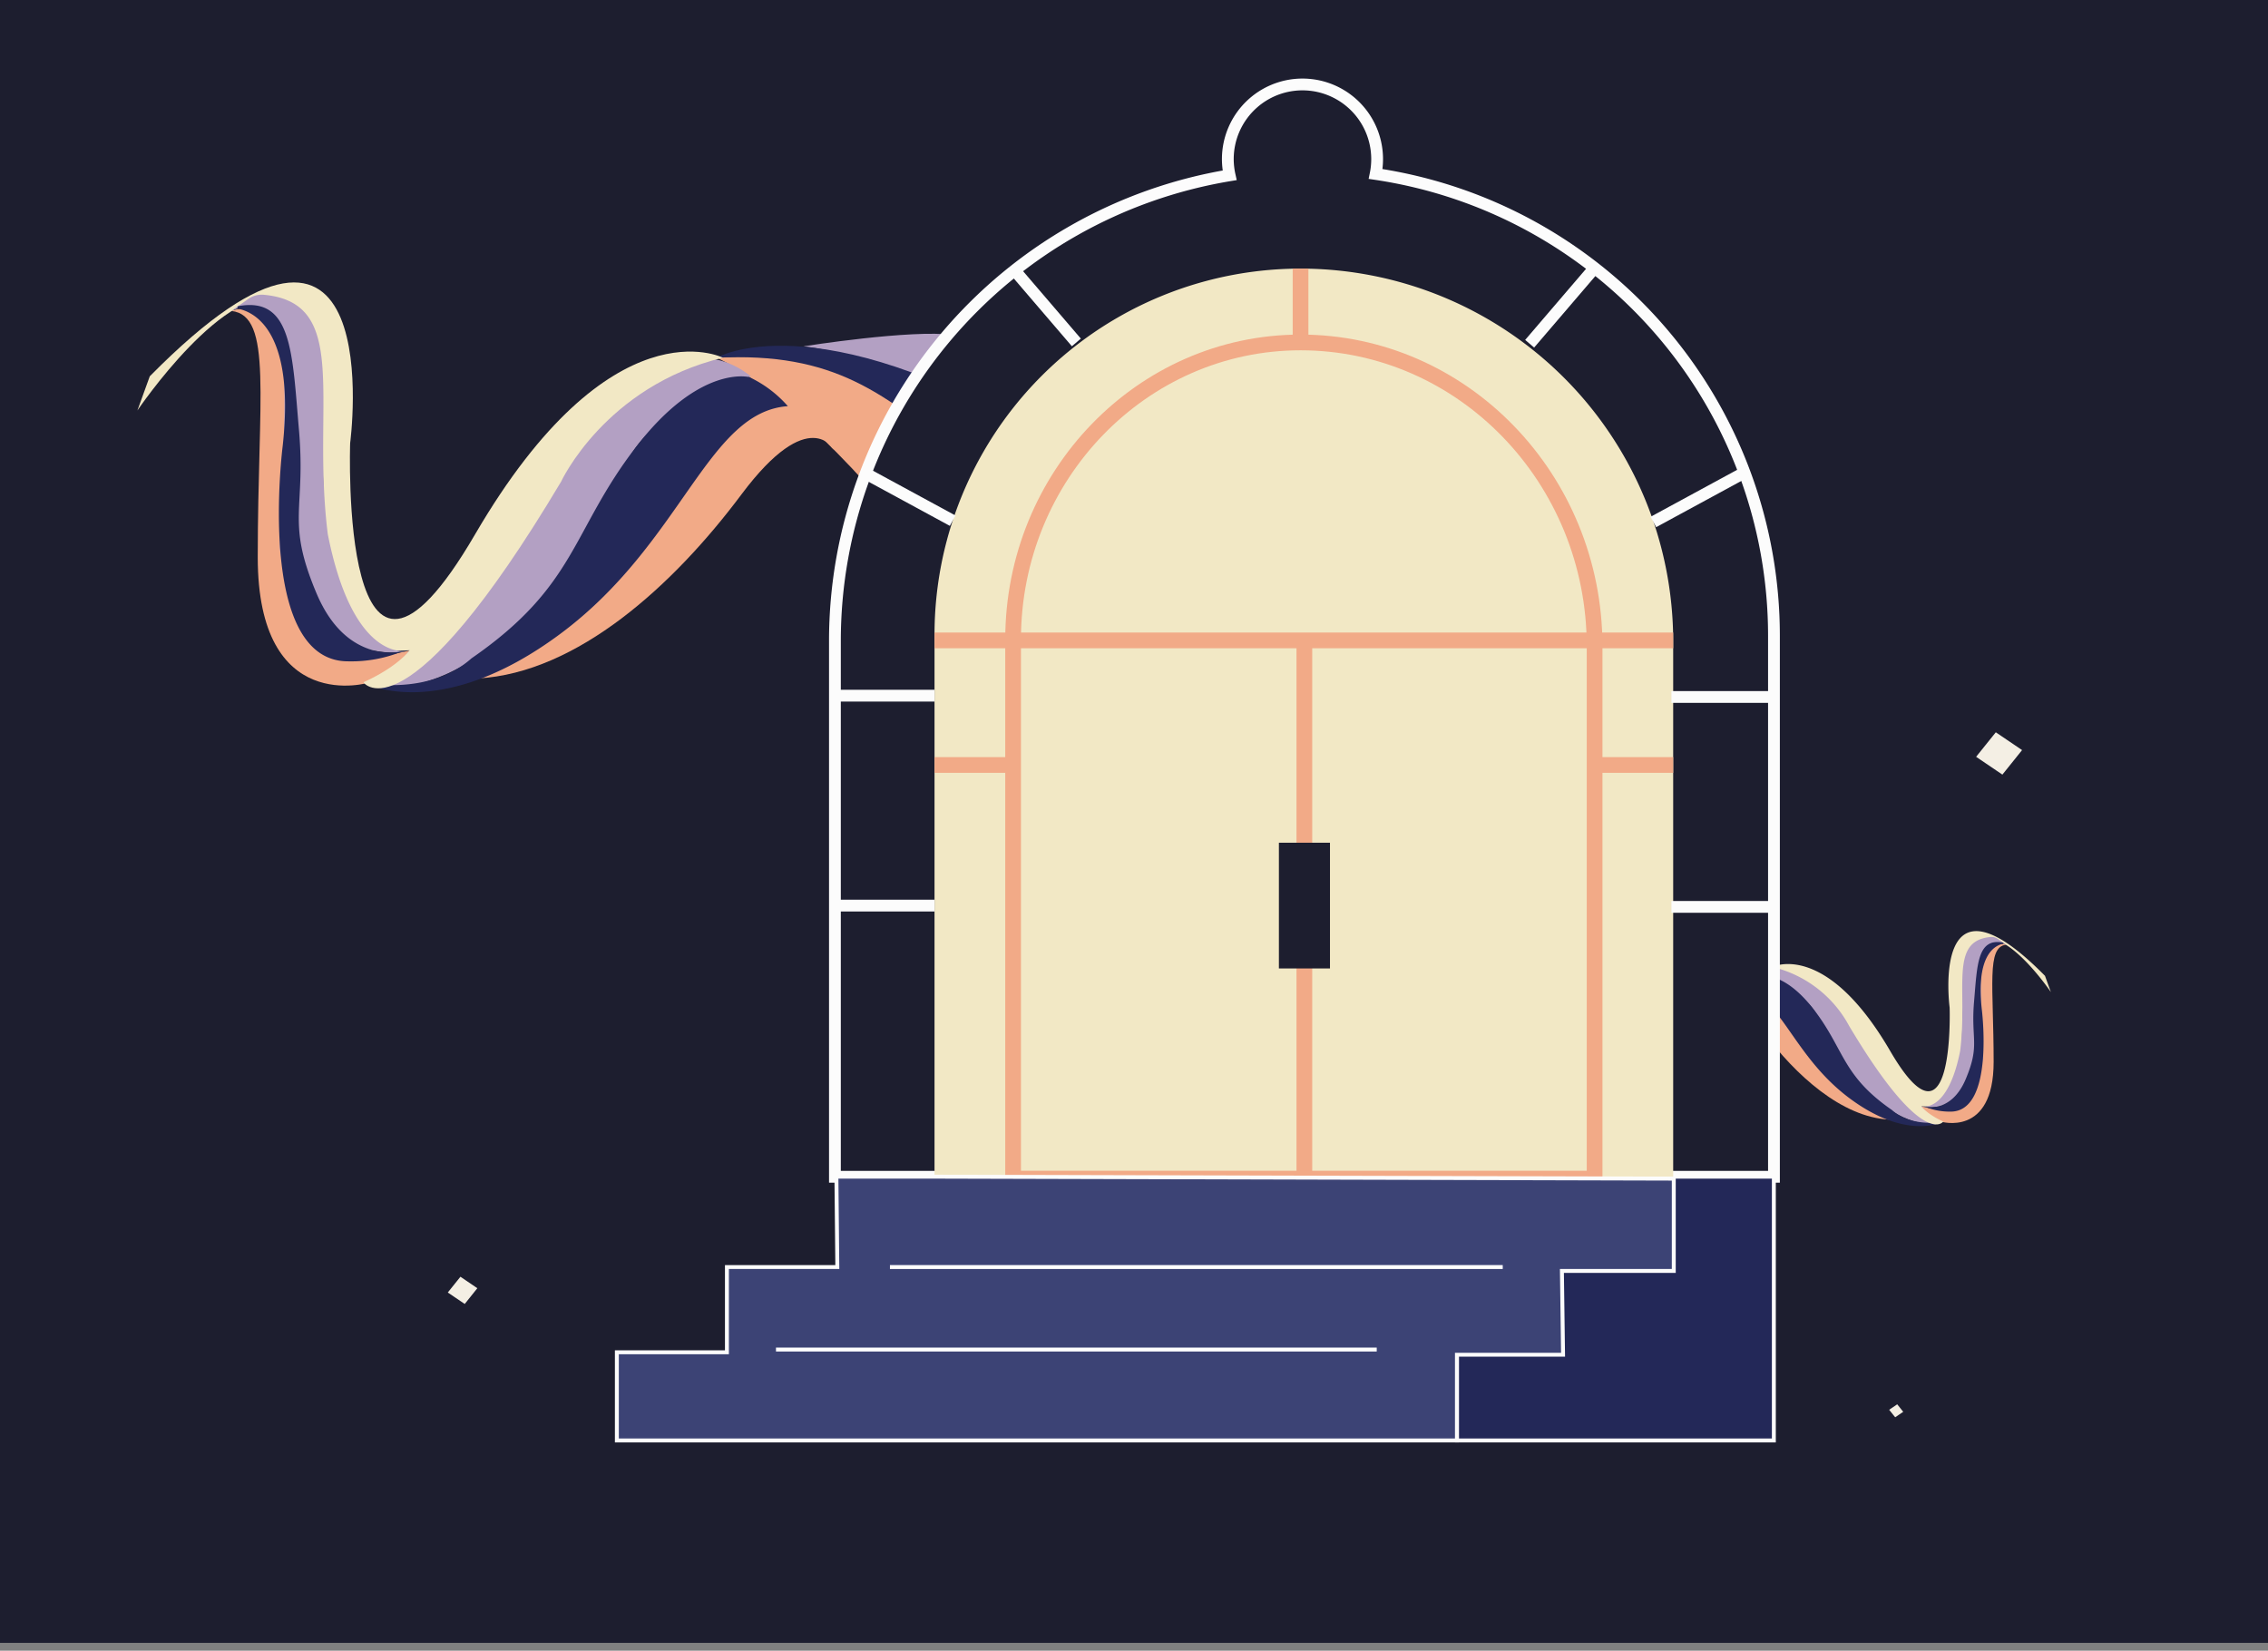 <svg xmlns="http://www.w3.org/2000/svg" viewBox="0 0 577.24 420.16"><rect x="0" y="0" width="577.24" height="420.16" fill="#808080" stroke="none"/><defs><style>.cls-1,.cls-7{fill:#1d1e2f;}.cls-2{fill:#f2e8c5;}.cls-3{fill:#f2aa87;}.cls-4{fill:#b3a0c3;}.cls-5,.cls-8{fill:#232858;}.cls-6{fill:#f4efe4;}.cls-10,.cls-12,.cls-7,.cls-8{stroke:#fcfcfc;}.cls-10,.cls-11,.cls-12,.cls-7,.cls-8,.cls-9{stroke-miterlimit:10;}.cls-12,.cls-7{stroke-width:3px;}.cls-11,.cls-12,.cls-9{fill:none;}.cls-9{stroke:#f2aa87;stroke-width:4px;}.cls-10{fill:#3c4375;}.cls-11{stroke:#fff;}</style></defs><g id="fonds"><rect class="cls-1" x="-1247.47" y="-43" width="1868" height="461.16"/></g><g id="door"><path class="cls-2" d="M331.71,293.06s18,6.21,31.54-13.8,27-33.83,40.54-35.9,19.39,0,19.39,0-19.39,0-35.91,23.47-24,39.35-42,40.73-13.52,0-13.52,0Z"/><path class="cls-3" d="M331.21,333.47s28.28,5.84,47.05-19.7,25.53-35.89,32.29-43.49,13.11-26,41.29-24.16c0,0-21,8.29-53.3,67s-74.33,34.51-74.33,34.51Z"/><path class="cls-4" d="M331.21,319.31s29.16,6.58,46.74-17.08S390.28,277.18,406,262a66.19,66.19,0,0,1,35.29-17.26s-13-2.07-18.15-1.38-19-.26-39.19,27.12c-20.39,27.6-22.24,39.84-52.28,37.08Z"/><path class="cls-5" d="M331.21,333.47s29.75,6.63,53-22.76,26.66-43.23,37-51.84,16.34-13.44,30.6-12.75c0,0-11.85-7-39.71,9.64a73.21,73.21,0,0,0-20.6,22.87c-8,14.43-21.78,46.22-60.32,40.68Z"/><path class="cls-3" d="M437.62,257.28s3-5.63,11.22,5.41,19.87,21.59,31.88,22.28c0,0-28.75-26.65-34.53-38.66C437.29,254,439.36,255.79,437.62,257.28Z"/><path class="cls-3" d="M493.89,285.47s13.52,4.14,13.52-15.19-1.88-29.27,3.19-29.82c0,0-6.6-3.12-6.6,12.06s-2.25,25.54-4.15,29.07c-5.21,1.12-6.66,1-10.81,0S491.64,285.47,493.89,285.47Z"/><path class="cls-4" d="M447.69,248.38s12,3.61,15,10.51S477,286.35,492.64,286.2l-20.15-25.93S459,239.41,447.69,248.38Z"/><path class="cls-5" d="M447.87,248.46s6-1.63,13.81,8.54,7.11,16.73,19.85,25.53c5.23,4.66,13.11,2.94,13.11,2.94s-9.12,5.07-23.89-5.92S453,252.68,443.21,252A14.27,14.27,0,0,1,447.87,248.46Z"/><path class="cls-2" d="M451.09,246.12s13.52-6.9,30,21.4,15.12-11.07,15.12-11.07-5-37.75,24.27-8.07l1.5,4.14s-10.86-16.06-17.62-13.3-4.16,35.39-5.66,38.84-3.29,3.8-9.7,3.53c0,0,1.44,2,5.6,3.88,0,0-5.1,7.29-23.95-24.31A30.06,30.06,0,0,0,451.09,246.12Z"/><path class="cls-4" d="M489,281.59s6.7,2,9.89-14.09c2-15.83-2.86-28,7.69-29a2.84,2.84,0,0,1,1.91.49l2.07,1.46s-4.59-2.23-5.85,2.4,0,22.78,0,26.23S498,283.59,489,281.59Z"/><path class="cls-5" d="M489.88,281.68s6.7,1.82,10.42-7,1.28-10,2.13-19.78c.8-9.31.82-16.15,7.28-15a.17.17,0,0,1,0,.34c-2.15.49-6.81,3.09-5.32,16.61,0,0,3.34,26.09-7.92,26.09A16.4,16.4,0,0,1,489.88,281.68Z"/><polygon class="cls-6" points="286.12 276.15 283.74 273.19 286.92 271.03 289.3 274 286.12 276.15"/><polygon class="cls-6" points="482.35 360.74 480.82 358.83 482.87 357.44 484.4 359.35 482.35 360.74"/><path class="cls-2" d="M434.83,189.69s-37.87,13.05-66.27-29-56.8-71.08-85.2-75.43-40.75,0-40.75,0,40.75,0,75.46,49.32,50.49,82.68,88.36,85.58,28.4,0,28.4,0Z"/><path class="cls-3" d="M435.88,274.6S376.45,286.87,337,233.2s-53.65-75.43-67.85-91.38-27.55-54.73-86.78-50.77c0,0,44.18,17.41,112,140.7s156.2,72.53,156.2,72.53Z"/><path class="cls-4" d="M435.88,244.85s-61.26,13.83-98.21-35.9-25.91-52.63-59-84.54-74.16-36.26-74.16-36.26,27.37-4.35,38.14-2.9,39.86-.55,82.36,57c42.86,58,46.75,83.72,109.86,77.92Z"/><path class="cls-5" d="M435.88,274.6s-62.51,13.93-111.46-47.82-56-90.84-77.72-108.93-34.34-28.25-64.32-26.8c0,0,24.91-14.63,83.46,20.24,0,0,26.46,17.76,43.29,48.08s45.76,97.12,126.75,85.48Z"/><path class="cls-3" d="M212.28,114.49s-6.23-11.84-23.58,11.37-41.76,45.37-67,46.82c0,0,60.42-56,72.58-81.23C213,107.55,208.62,111.36,212.28,114.49Z"/><path class="cls-3" d="M94,173.73s-28.4,8.7-28.4-31.91,3.93-61.51-6.71-62.67c0,0,13.87-6.56,13.87,25.35s4.73,53.67,8.72,61.08c10.94,2.35,14,2,22.72,0S98.76,173.73,94,173.73Z"/><path class="cls-4" d="M191.12,95.8s-25.3,7.58-31.61,22.08-29.92,57.7-62.86,57.38L139,120.79S167.45,76.94,191.12,95.8Z"/><path class="cls-5" d="M190.74,96s-12.62-3.43-29,17.94S146.78,149.07,120,167.57c-11,9.79-27.56,6.16-27.56,6.16s19.16,10.67,50.21-12.43,37.36-56.47,57.87-57.92A30.1,30.1,0,0,0,190.74,96Z"/><path class="cls-2" d="M184,91.05s-28.4-14.51-63.11,45-31.77-23.27-31.77-23.27,10.53-79.33-51-17l-3.15,8.7s22.82-33.76,37-28,8.73,74.38,11.89,81.63,6.93,8,20.4,7.41c0,0-3,4.19-11.78,8.15,0,0,10.73,15.32,50.33-51.08C142.78,122.65,154,98.3,184,91.05Z"/><path class="cls-4" d="M104.23,165.58s-14.09,4.19-20.8-29.6c-4.19-33.27,6-58.8-16.16-60.94a6,6,0,0,0-4,1l-4.34,3.06s9.65-4.68,12.29,5,0,47.87,0,55.12S85.41,169.77,104.23,165.58Z"/><path class="cls-5" d="M102.47,165.77S88.38,169.6,80.55,151s-2.67-21-4.46-41.56c-1.7-19.55-1.73-33.93-15.31-31.54a.36.36,0,0,0,0,.72c4.52,1,14.29,6.49,11.17,34.9,0,0-7,54.81,16.64,54.81A34.47,34.47,0,0,0,102.47,165.77Z"/><polygon class="cls-6" points="509.64 197.16 514.65 190.92 507.96 186.39 502.95 192.63 509.64 197.16"/><polygon class="cls-6" points="118.28 331.9 121.49 327.89 117.19 324.97 113.97 328.98 118.28 331.9"/><path class="cls-7" d="M350.12,44.28A19,19,0,1,0,312.5,40.5a19.26,19.26,0,0,0,.46,4.12A120.16,120.16,0,0,0,212.5,163.15V299.53h239V161.81A118.84,118.84,0,0,0,350.12,44.28Z"/><rect class="cls-8" x="370.81" y="299.5" width="80.66" height="67.14"/><path class="cls-2" d="M331,68.37h0a94.85,94.85,0,0,1,94.85,94.85V299.53a0,0,0,0,1,0,0h-188a0,0,0,0,1,0,0v-138A93.15,93.15,0,0,1,331,68.37Z"/><path class="cls-9" d="M257.85,300V162.75c0-41.68,32.82-75.59,73.16-75.59,41.27,0,74.84,34.69,74.84,77.33V300Z"/><polyline class="cls-9" points="237.85 163 331.98 163 425.85 163"/><line class="cls-9" x1="331.98" y1="299.5" x2="331.98" y2="163"/><line class="cls-9" x1="237.85" y1="194.71" x2="257.85" y2="194.71"/><line class="cls-9" x1="405.85" y1="194.71" x2="425.85" y2="194.71"/><line class="cls-9" x1="331.01" y1="87.16" x2="331.01" y2="68.37"/><rect class="cls-1" x="325.5" y="214.5" width="13" height="32"/><polygon class="cls-10" points="239.31 299.5 212.88 299.5 213.11 322.5 185.01 322.5 185.01 344.2 157 344.2 157 366.64 370.81 366.64 370.81 344.82 397.82 344.82 397.53 323.5 426 323.5 426 300 239.31 299.5"/><line class="cls-11" x1="226.5" y1="322.5" x2="382.47" y2="322.5"/><line class="cls-11" x1="197.5" y1="343.5" x2="350.4" y2="343.5"/><line class="cls-12" x1="212.5" y1="230.5" x2="237.85" y2="230.5"/><line class="cls-12" x1="257.85" y1="68.37" x2="273.95" y2="87.16"/><line class="cls-12" x1="220.3" y1="120.5" x2="242.46" y2="132.53"/><line class="cls-12" x1="212.5" y1="177.07" x2="237.85" y2="177.07"/><line class="cls-12" x1="450.77" y1="230.83" x2="425.41" y2="230.83"/><line class="cls-12" x1="405.41" y1="68.7" x2="389.32" y2="87.49"/><line class="cls-12" x1="442.97" y1="120.83" x2="420.81" y2="132.86"/><line class="cls-12" x1="450.77" y1="177.4" x2="425.41" y2="177.4"/></g></svg>